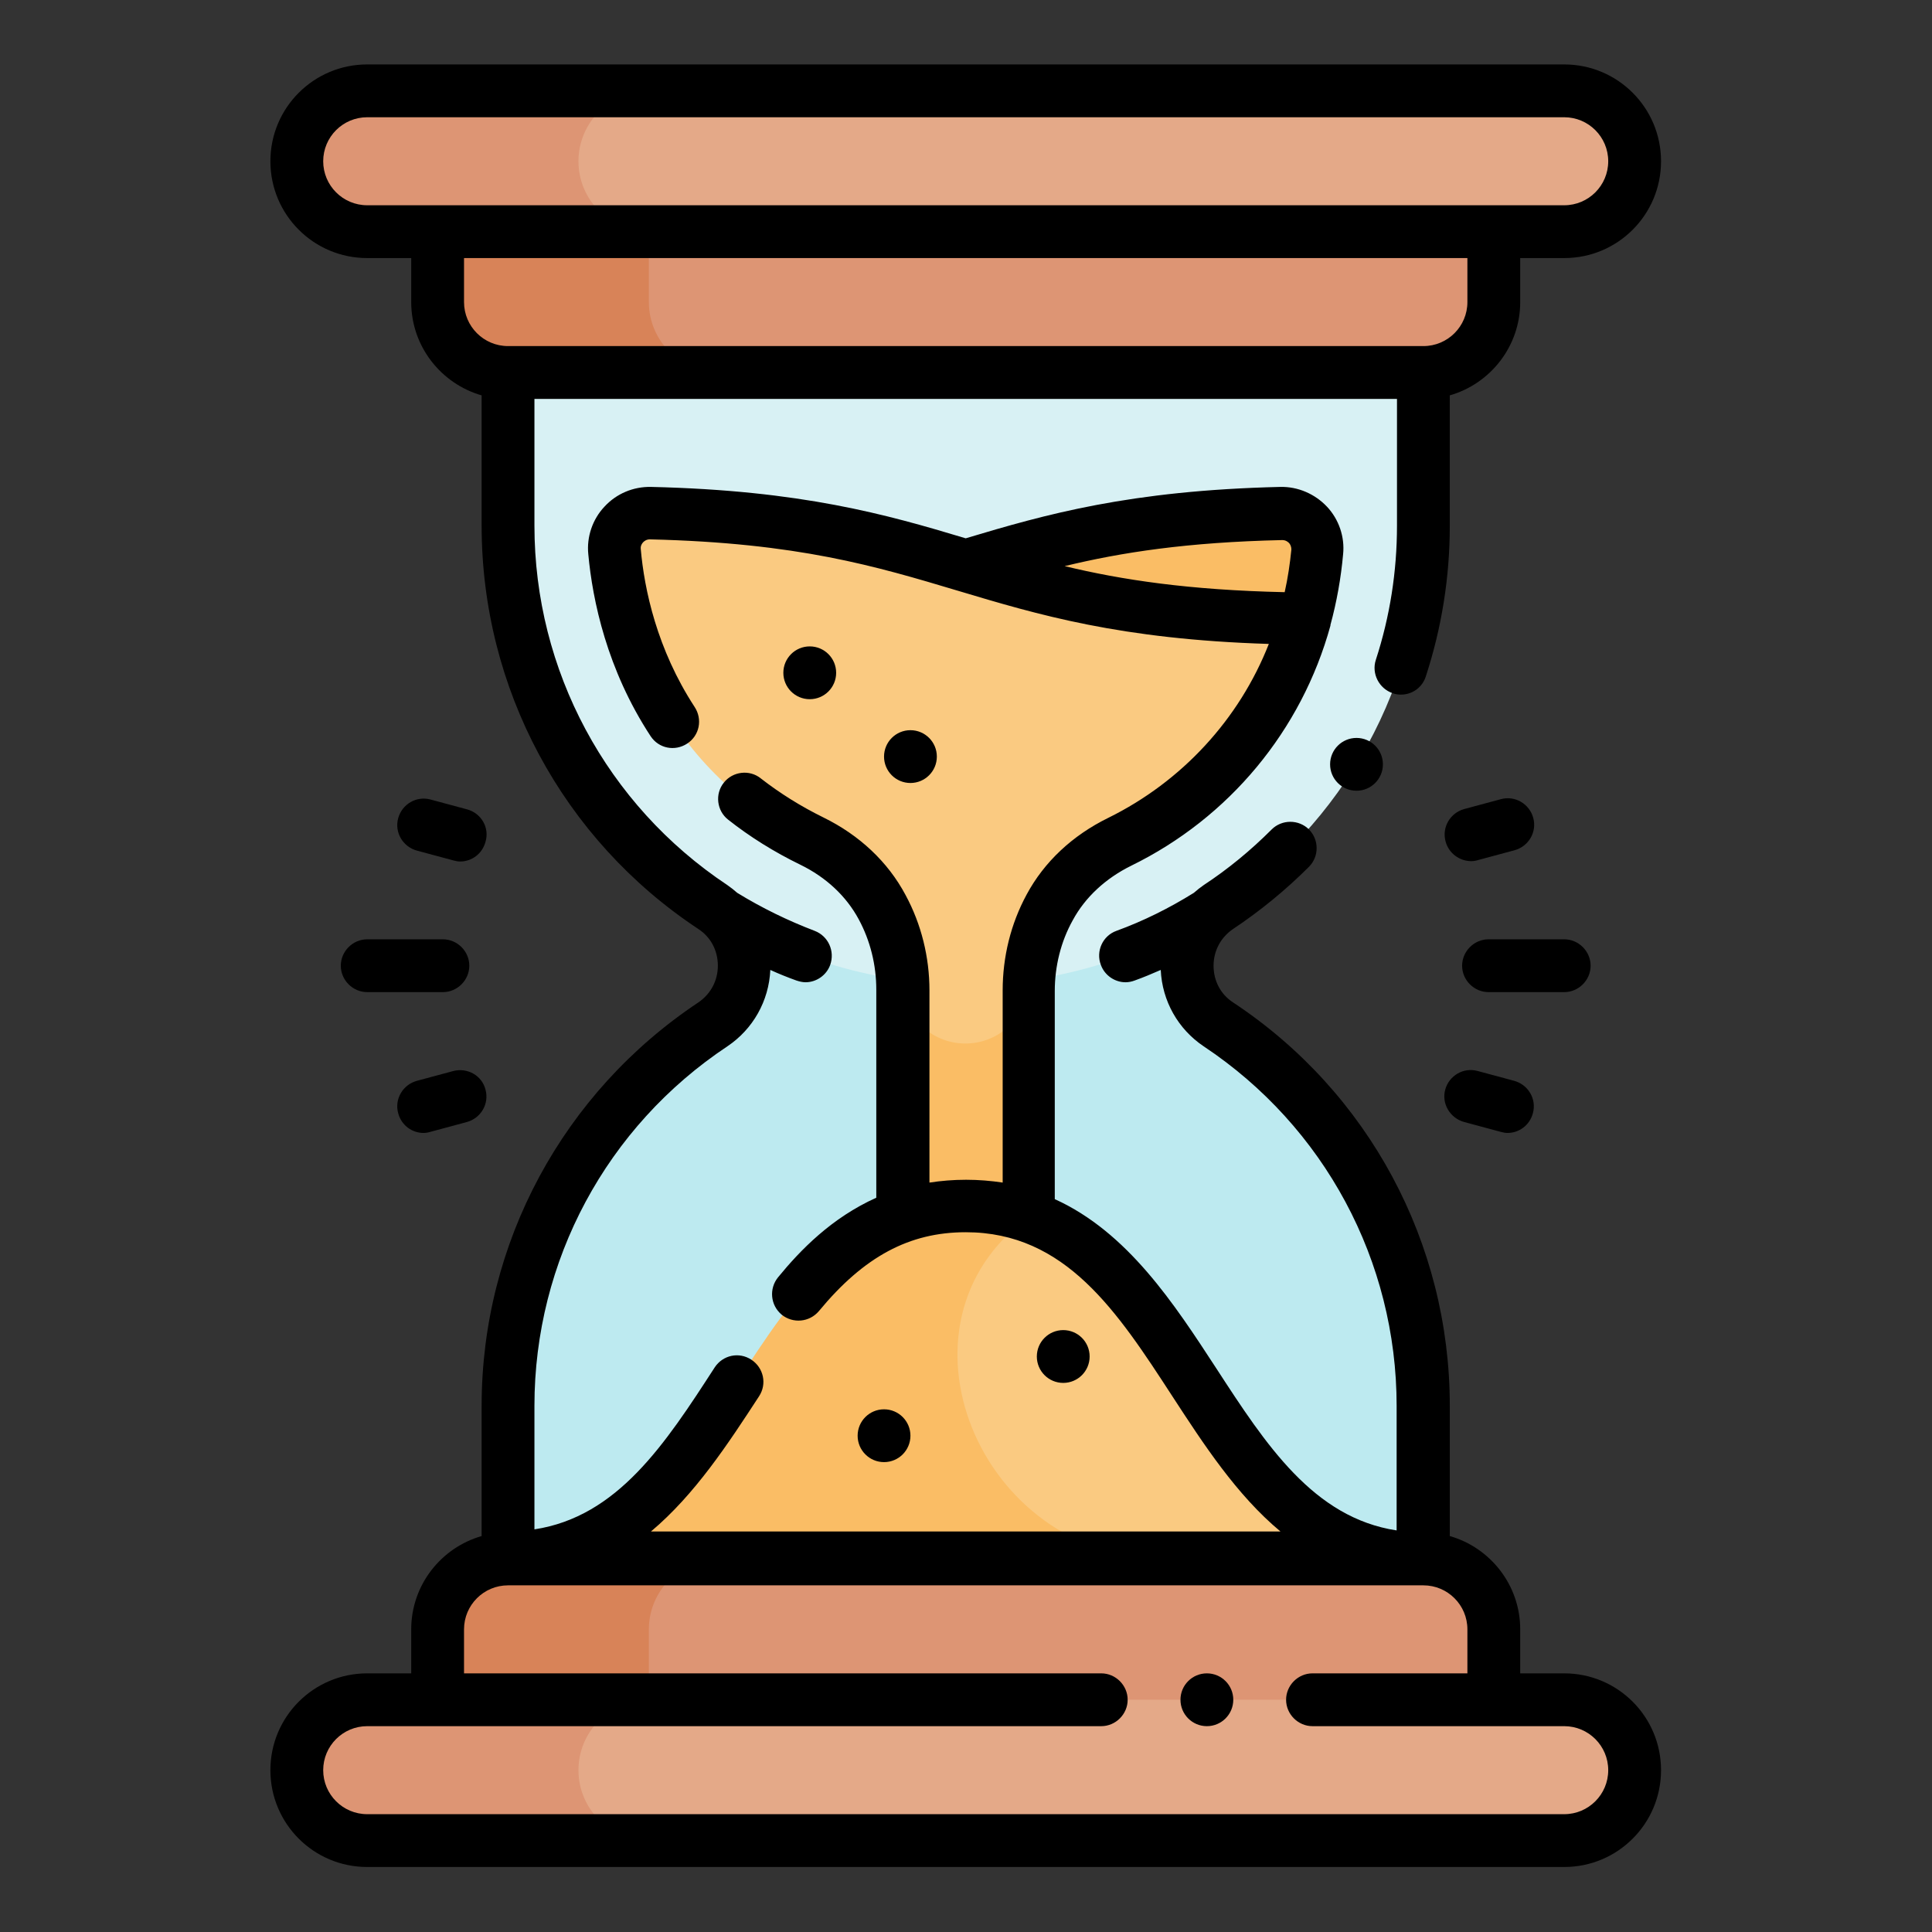<?xml version="1.0" encoding="UTF-8" standalone="no"?>
<svg
   height="512"
   viewBox="0 0 512 512"
   width="512"
   version="1.1"
   id="svg1185"
   sodipodi:docname="time.svg"
   inkscape:version="1.1.1 (c3084ef, 2021-09-22)"
   xmlns:inkscape="http://www.inkscape.org/namespaces/inkscape"
   xmlns:sodipodi="http://sodipodi.sourceforge.net/DTD/sodipodi-0.dtd"
   xmlns="http://www.w3.org/2000/svg"
   xmlns:svg="http://www.w3.org/2000/svg">
  <rect x="0" y="0" width="512" height="512" fill="#333333" stroke="none"/>
  <defs
     id="defs1189" />
  <sodipodi:namedview
     id="namedview1187"
     pagecolor="#ffffff"
     bordercolor="#666666"
     borderopacity="1.0"
     inkscape:pageshadow="2"
     inkscape:pageopacity="0.0"
     inkscape:pagecheckerboard="0"
     showgrid="false"
     inkscape:zoom="1.4042969"
     inkscape:cx="43.082058"
     inkscape:cy="264.5452"
     inkscape:window-width="1296"
     inkscape:window-height="969"
     inkscape:window-x="0"
     inkscape:window-y="25"
     inkscape:window-maximized="0"
     inkscape:current-layer="svg1185" />
  <g
     id="_x31_9"
     transform="matrix(0.933,0,0,0.933,17.076,17.076)"
     style="stroke-width:1.071">
    <g
       id="g1182"
       style="stroke-width:1.071">
      <g
         id="g1096"
         style="stroke-width:1.071">
        <path
           d="M 126,131 V 62.5 H 386 V 131 c 0,45.3 -23.1,85.1 -58.2,108.4 -11.9,7.9 -11.9,25.4 0,33.2 35.1,23.3 58.2,63.1 58.2,108.4 v 68.5 H 126 V 381 c 0,-45.3 23.1,-85.1 58.2,-108.4 11.9,-7.9 11.9,-25.4 0,-33.2 C 149.1,216.1 126,176.3 126,131 Z"
           fill="#d8f1f4"
           id="path1094"
           style="stroke-width:1.148" />
      </g>
      <g
         id="g1100"
         style="stroke-width:1.071">
        <path
           d="m 256,157.5 h 96.4 c 2,-7.3 3,-13.9 3.4,-19 0.5,-5.9 -4.2,-11 -10.2,-10.9 -43.2,1 -66.4,8 -89.7,14.9 v 15 z"
           fill="#fabd65"
           id="path1098"
           style="stroke-width:1.148" />
      </g>
      <g
         id="g1104"
         style="stroke-width:1.071">
        <path
           d="m 327.8,272.6 c -11,-7.3 -11.8,-22.8 -2.5,-31.3 -20.1,12.7 -43.8,20 -69.3,20 -25.5,0 -49.3,-7.3 -69.3,-20 9.3,8.5 8.5,24 -2.5,31.3 C 149.1,295.9 126,335.7 126,381 v 68.5 H 386 V 381 c 0,-45.3 -23.1,-85.1 -58.2,-108.4 z"
           fill="#bdeaf0"
           id="path1102"
           style="stroke-width:1.148" />
      </g>
      <g
         id="g1108"
         style="stroke-width:1.071">
        <path
           d="m 352.4,157.5 c -92.9,-0.7 -97.4,-27.9 -185.9,-29.9 -6,-0.1 -10.7,4.9 -10.2,10.9 1.8,19.6 11.1,60.5 55.9,82.4 8.4,4.1 15.5,10.5 20,18.8 3.8,7.1 5.9,15.2 5.9,23.5 v 121.9 h 35.8 V 263.2 c 0,-8.4 2.1,-16.5 6,-23.7 4.4,-8.2 11.5,-14.6 19.9,-18.6 25.5,-12.5 45,-35.5 52.6,-63.4 z"
           fill="#faca81"
           id="path1106"
           style="stroke-width:1.148" />
      </g>
      <g
         id="g1112"
         style="stroke-width:1.071">
        <path
           d="m 238.1,385.1 h 35.8 V 263.2 c 0,-1 0,-2.1 0.1,-3.1 h -0.1 c 0,9.9 -8,18 -18,18 -9.9,0 -18,-8 -18,-18 0.1,1 0.1,2.1 0.1,3.1 z"
           fill="#fabd65"
           id="path1110"
           style="stroke-width:1.148" />
      </g>
      <g
         id="g1116"
         style="stroke-width:1.071">
        <path
           d="m 256,324.5 c -65,0 -65,100 -130,100 v 35 h 260 v -35 c -65,0 -65,-100 -130,-100 z"
           fill="#faca81"
           id="path1114"
           style="stroke-width:1.148" />
      </g>
      <g
         id="g1120"
         style="stroke-width:1.071">
        <path
           d="m 312.4,424.5 c -52.6,0 -80.2,-67 -38.5,-97.1 -5.4,-1.9 -11.4,-2.9 -18,-2.9 -65,0 -65,100 -130,100 v 35 h 186.4 v -35 z"
           fill="#fabd65"
           id="path1118"
           style="stroke-width:1.148" />
      </g>
      <g
         id="g1124"
         style="stroke-width:1.071">
        <path
           d="M 386,87.5 H 126 c -11,0 -20,-9 -20,-20 v -30 h 300 v 30 c 0,11 -9,20 -20,20 z"
           fill="#dd9574"
           id="path1122"
           style="stroke-width:1.148" />
      </g>
      <g
         id="g1128"
         style="stroke-width:1.071">
        <path
           d="m 166,67.5 v -30 h -60 v 30 c 0,11 9,20 20,20 h 60 c -11,0 -20,-9 -20,-20 z"
           fill="#d88358"
           id="path1126"
           style="stroke-width:1.148" />
      </g>
      <g
         id="g1132"
         style="stroke-width:1.071">
        <path
           d="m 126,424.5 h 260 c 11,0 20,9 20,20 v 30 H 106 v -30 c 0,-11 9,-20 20,-20 z"
           fill="#dd9574"
           id="path1130"
           style="stroke-width:1.148" />
      </g>
      <g
         id="g1136"
         style="stroke-width:1.071">
        <path
           d="m 166,444.5 v 30 h -60 v -30 c 0,-11 9,-20 20,-20 h 60 c -11,0 -20,9 -20,20 z"
           fill="#d88358"
           id="path1134"
           style="stroke-width:1.148" />
      </g>
      <g
         id="g1140"
         style="stroke-width:1.071">
        <path
           d="M 426,47.5 H 86 c -11,0 -20,-9 -20,-20 0,-11 9,-20 20,-20 h 340 c 11,0 20,9 20,20 0,11 -9,20 -20,20 z"
           fill="#e4a988"
           id="path1138"
           style="stroke-width:1.148" />
      </g>
      <g
         id="g1144"
         style="stroke-width:1.071">
        <path
           d="m 146,27.5 c 0,-11 9,-20 20,-20 H 86 c -11,0 -20,9 -20,20 0,11 9,20 20,20 h 80 c -11,0 -20,-9 -20,-20 z"
           fill="#dd9574"
           id="path1142"
           style="stroke-width:1.148" />
      </g>
      <g
         id="g1148"
         style="stroke-width:1.071">
        <path
           d="m 86,464.5 h 340 c 11,0 20,9 20,20 0,11 -9,20 -20,20 H 86 c -11,0 -20,-9 -20,-20 0,-11 9,-20 20,-20 z"
           fill="#e4a988"
           id="path1146"
           style="stroke-width:1.148" />
      </g>
      <g
         id="g1152"
         style="stroke-width:1.071">
        <path
           d="m 146,484.5 c 0,11 9,20 20,20 H 86 c -11,0 -20,-9 -20,-20 0,-11 9,-20 20,-20 h 80 c -11,0 -20,9 -20,20 z"
           fill="#dd9574"
           id="path1150"
           style="stroke-width:1.148" />
      </g>
      <g
         id="g1180"
         style="stroke-width:1.071">
        <path
           d="m 426,457 h -12.5 v -12.5 c 0,-12.6 -8.5,-23.2 -20,-26.5 v -37 c 0,-46.2 -23,-89.1 -61.6,-114.6 -3.5,-2.3 -5.5,-6.1 -5.5,-10.4 0,-4.2 2,-8 5.5,-10.4 7.8,-5.2 15,-11.1 21.6,-17.7 2.9,-2.9 2.9,-7.7 0,-10.6 -2.9,-2.9 -7.7,-2.9 -10.6,0 -5.9,5.9 -12.3,11.2 -19.3,15.8 -1,0.7 -1.9,1.4 -2.8,2.2 -6.9,4.3 -14.3,8 -22,10.8 -3.9,1.4 -5.9,5.8 -4.4,9.7 1.1,3 4,4.9 7,4.9 0.9,0 1.8,-0.2 2.6,-0.5 2.5,-0.9 4.9,-1.9 7.4,-3 0.4,8.8 4.9,16.8 12.2,21.7 34.3,22.8 54.8,61 54.8,102.1 v 35.4 c -23.6,-3.6 -37.1,-24.3 -51.2,-46 -12,-18.4 -25.2,-38.7 -45.9,-48.1 v -59.1 c 0,-7 1.7,-14 5.1,-20.1 3.5,-6.5 9.3,-11.9 16.6,-15.5 27.8,-13.6 48.4,-38.4 56.6,-68.2 0,-0.1 0,-0.1 0,-0.2 1.8,-6.6 3,-13.4 3.6,-20.1 0.5,-4.9 -1.2,-9.9 -4.6,-13.5 -3.4,-3.6 -8.2,-5.7 -13.2,-5.6 -42.8,1 -66.7,7.8 -89.4,14.6 -22.6,-6.8 -46.6,-13.6 -89.4,-14.6 -5,-0.1 -9.8,1.9 -13.2,5.6 -3.4,3.6 -5.1,8.6 -4.6,13.5 1.2,13.1 5.3,32.8 17.7,51.7 2.3,3.5 6.9,4.4 10.4,2.1 3.5,-2.3 4.4,-6.9 2.1,-10.4 -10.7,-16.4 -14.3,-33.4 -15.3,-44.9 -0.1,-0.9 0.4,-1.6 0.7,-1.9 0.3,-0.3 0.9,-0.8 1.9,-0.8 42.1,1 64.1,7.6 87.5,14.6 22.7,6.8 46.1,13.8 88.3,15.1 -8.4,21.4 -24.7,39.1 -45.6,49.4 -10.2,5 -18.2,12.5 -23.2,21.8 -4.5,8.3 -6.8,17.7 -6.8,27.2 v 54.6 c -3.3,-0.5 -6.8,-0.8 -10.4,-0.8 -3.7,0 -7.1,0.3 -10.4,0.8 V 263 c 0,-9.4 -2.3,-18.8 -6.8,-27.1 -5,-9.4 -13.1,-17 -23.3,-22 -6.5,-3.2 -12.4,-6.9 -17.8,-11.1 -3.2,-2.6 -8,-2 -10.5,1.2 -2.6,3.2 -2,8 1.2,10.5 6.2,4.9 13.1,9.2 20.5,12.8 7.4,3.6 13.1,9 16.6,15.5 3.3,6.1 5,13 5,20 v 59.1 c -12.7,5.7 -21.6,14.9 -27.9,22.6 -2.6,3.2 -2.2,7.9 1,10.6 3.2,2.6 7.9,2.2 10.6,-1 12.8,-15.5 25.7,-22.4 41.7,-22.4 28.4,0 43.1,22.6 58.7,46.6 8.8,13.5 18.2,28 30.7,38.4 H 166.6 c 12.5,-10.5 21.9,-24.9 30.7,-38.4 2.3,-3.5 1.3,-8.1 -2.2,-10.4 -3.5,-2.3 -8.1,-1.3 -10.4,2.2 -14.1,21.8 -27.6,42.4 -51.2,46 V 381 c 0,-41.2 20.5,-79.3 54.8,-102.1 7.3,-4.9 11.8,-12.9 12.2,-21.7 2.4,1.1 4.9,2.1 7.4,3 0.9,0.3 1.8,0.5 2.6,0.5 3,0 5.9,-1.9 7,-4.9 1.4,-3.9 -0.5,-8.2 -4.4,-9.7 -7.6,-2.9 -15,-6.5 -22,-10.8 -0.9,-0.8 -1.8,-1.5 -2.8,-2.2 C 154,210.3 133.5,172.1 133.5,131 V 95 h 245 v 36 c 0,13 -2,25.8 -6,38.1 -1.3,3.9 0.9,8.2 4.8,9.5 0.8,0.3 1.6,0.4 2.3,0.4 3.2,0 6.1,-2 7.1,-5.2 4.5,-13.8 6.8,-28.1 6.8,-42.8 V 94 c 11.5,-3.3 20,-13.9 20,-26.5 V 55 H 426 C 441.2,55 453.5,42.7 453.5,27.5 453.5,12.3 441.2,0 426,0 H 86 C 70.8,0 58.5,12.3 58.5,27.5 58.5,42.7 70.8,55 86,55 h 12.5 v 12.5 c 0,12.6 8.5,23.2 20,26.5 v 37 c 0,46.2 23,89.1 61.6,114.6 3.5,2.3 5.5,6.1 5.5,10.4 0,4.2 -2,8 -5.5,10.4 -38.5,25.6 -61.6,68.4 -61.6,114.6 v 37 c -11.5,3.3 -20,13.9 -20,26.5 V 457 H 86 c -15.2,0 -27.5,12.3 -27.5,27.5 0,15.2 12.3,27.5 27.5,27.5 h 340 c 15.2,0 27.5,-12.3 27.5,-27.5 C 453.5,469.3 441.2,457 426,457 Z M 284.1,142.5 c 16.1,-3.9 34.8,-6.8 61.8,-7.4 1,0 1.6,0.5 1.9,0.8 0.3,0.3 0.7,0.9 0.7,1.9 -0.4,4 -1,8.1 -1.9,12.1 -27.3,-0.6 -46.3,-3.5 -62.5,-7.4 z M 73.5,27.5 C 73.5,20.6 79.1,15 86,15 h 340 c 6.9,0 12.5,5.6 12.5,12.5 0,6.9 -5.6,12.5 -12.5,12.5 H 86 C 79.1,40 73.5,34.4 73.5,27.5 Z m 40,40 V 55 h 285 V 67.5 C 398.5,74.4 392.9,80 386,80 H 126 c -6.9,0 -12.5,-5.6 -12.5,-12.5 z M 426,497 H 86 c -6.9,0 -12.5,-5.6 -12.5,-12.5 0,-6.9 5.6,-12.5 12.5,-12.5 h 208.5 c 4.1,0 7.5,-3.4 7.5,-7.5 0,-4.1 -3.4,-7.5 -7.5,-7.5 h -181 v -12.5 c 0,-6.9 5.6,-12.5 12.5,-12.5 h 260 c 6.9,0 12.5,5.6 12.5,12.5 V 457 h -44 c -4.1,0 -7.5,3.4 -7.5,7.5 0,4.1 3.4,7.5 7.5,7.5 H 426 c 6.9,0 12.5,5.6 12.5,12.5 0,6.9 -5.6,12.5 -12.5,12.5 z"
           id="path1154"
           style="stroke-width:1.071" />
        <circle
           cx="211.7"
           cy="172.8"
           r="7.5"
           id="circle1156"
           style="stroke-width:1.071" />
        <circle
           cx="240.3"
           cy="196.6"
           r="7.5"
           id="circle1158"
           style="stroke-width:1.071" />
        <circle
           cx="283.7"
           cy="367"
           r="7.5"
           id="circle1160"
           style="stroke-width:1.071" />
        <circle
           cx="232.8"
           cy="389.5"
           r="7.5"
           id="circle1162"
           style="stroke-width:1.071" />
        <path
           d="m 397.6,300.4 10.4,2.8 c 0.7,0.2 1.3,0.3 1.9,0.3 3.3,0 6.3,-2.2 7.2,-5.6 1.1,-4 -1.3,-8.1 -5.3,-9.2 l -10.4,-2.8 c -4,-1.1 -8.1,1.3 -9.2,5.3 -1.1,4 1.4,8.1 5.4,9.2 z"
           id="path1164"
           style="stroke-width:1.071" />
        <path
           d="m 433.5,256 c 0,-4.1 -3.4,-7.5 -7.5,-7.5 h -21.5 c -4.1,0 -7.5,3.4 -7.5,7.5 0,4.1 3.4,7.5 7.5,7.5 H 426 c 4.1,0 7.5,-3.4 7.5,-7.5 z"
           id="path1166"
           style="stroke-width:1.071" />
        <path
           d="m 399.6,226.3 c 0.6,0 1.3,-0.1 1.9,-0.3 l 10.4,-2.8 c 4,-1.1 6.4,-5.2 5.3,-9.2 -1.1,-4 -5.2,-6.4 -9.2,-5.3 l -10.4,2.8 c -4,1.1 -6.4,5.2 -5.3,9.2 0.9,3.4 4,5.6 7.3,5.6 z"
           id="path1168"
           style="stroke-width:1.071" />
        <path
           d="m 110.5,285.9 -10.4,2.8 c -4,1.1 -6.4,5.2 -5.3,9.2 0.9,3.4 3.9,5.6 7.2,5.6 0.6,0 1.3,-0.1 1.9,-0.3 l 10.4,-2.8 c 4,-1.1 6.4,-5.2 5.3,-9.2 -1,-4 -5.1,-6.3 -9.1,-5.3 z"
           id="path1170"
           style="stroke-width:1.071" />
        <path
           d="m 78.5,256 c 0,4.1 3.4,7.5 7.5,7.5 h 21.5 c 4.1,0 7.5,-3.4 7.5,-7.5 0,-4.1 -3.4,-7.5 -7.5,-7.5 H 86 c -4.1,0 -7.5,3.4 -7.5,7.5 z"
           id="path1172"
           style="stroke-width:1.071" />
        <path
           d="M 114.4,211.6 104,208.8 c -4,-1.1 -8.1,1.3 -9.2,5.3 -1.1,4 1.3,8.1 5.3,9.2 l 10.4,2.8 c 0.7,0.2 1.3,0.3 1.9,0.3 3.3,0 6.3,-2.2 7.2,-5.6 1.2,-4 -1.2,-8.1 -5.2,-9.2 z"
           id="path1174"
           style="stroke-width:1.071" />
        <circle
           cx="324.5"
           cy="464.5"
           r="7.5"
           id="circle1176"
           style="stroke-width:1.071" />
        <circle
           cx="367"
           cy="198.8"
           r="7.5"
           id="circle1178"
           style="stroke-width:1.071" />
      </g>
    </g>
  </g>
</svg>
